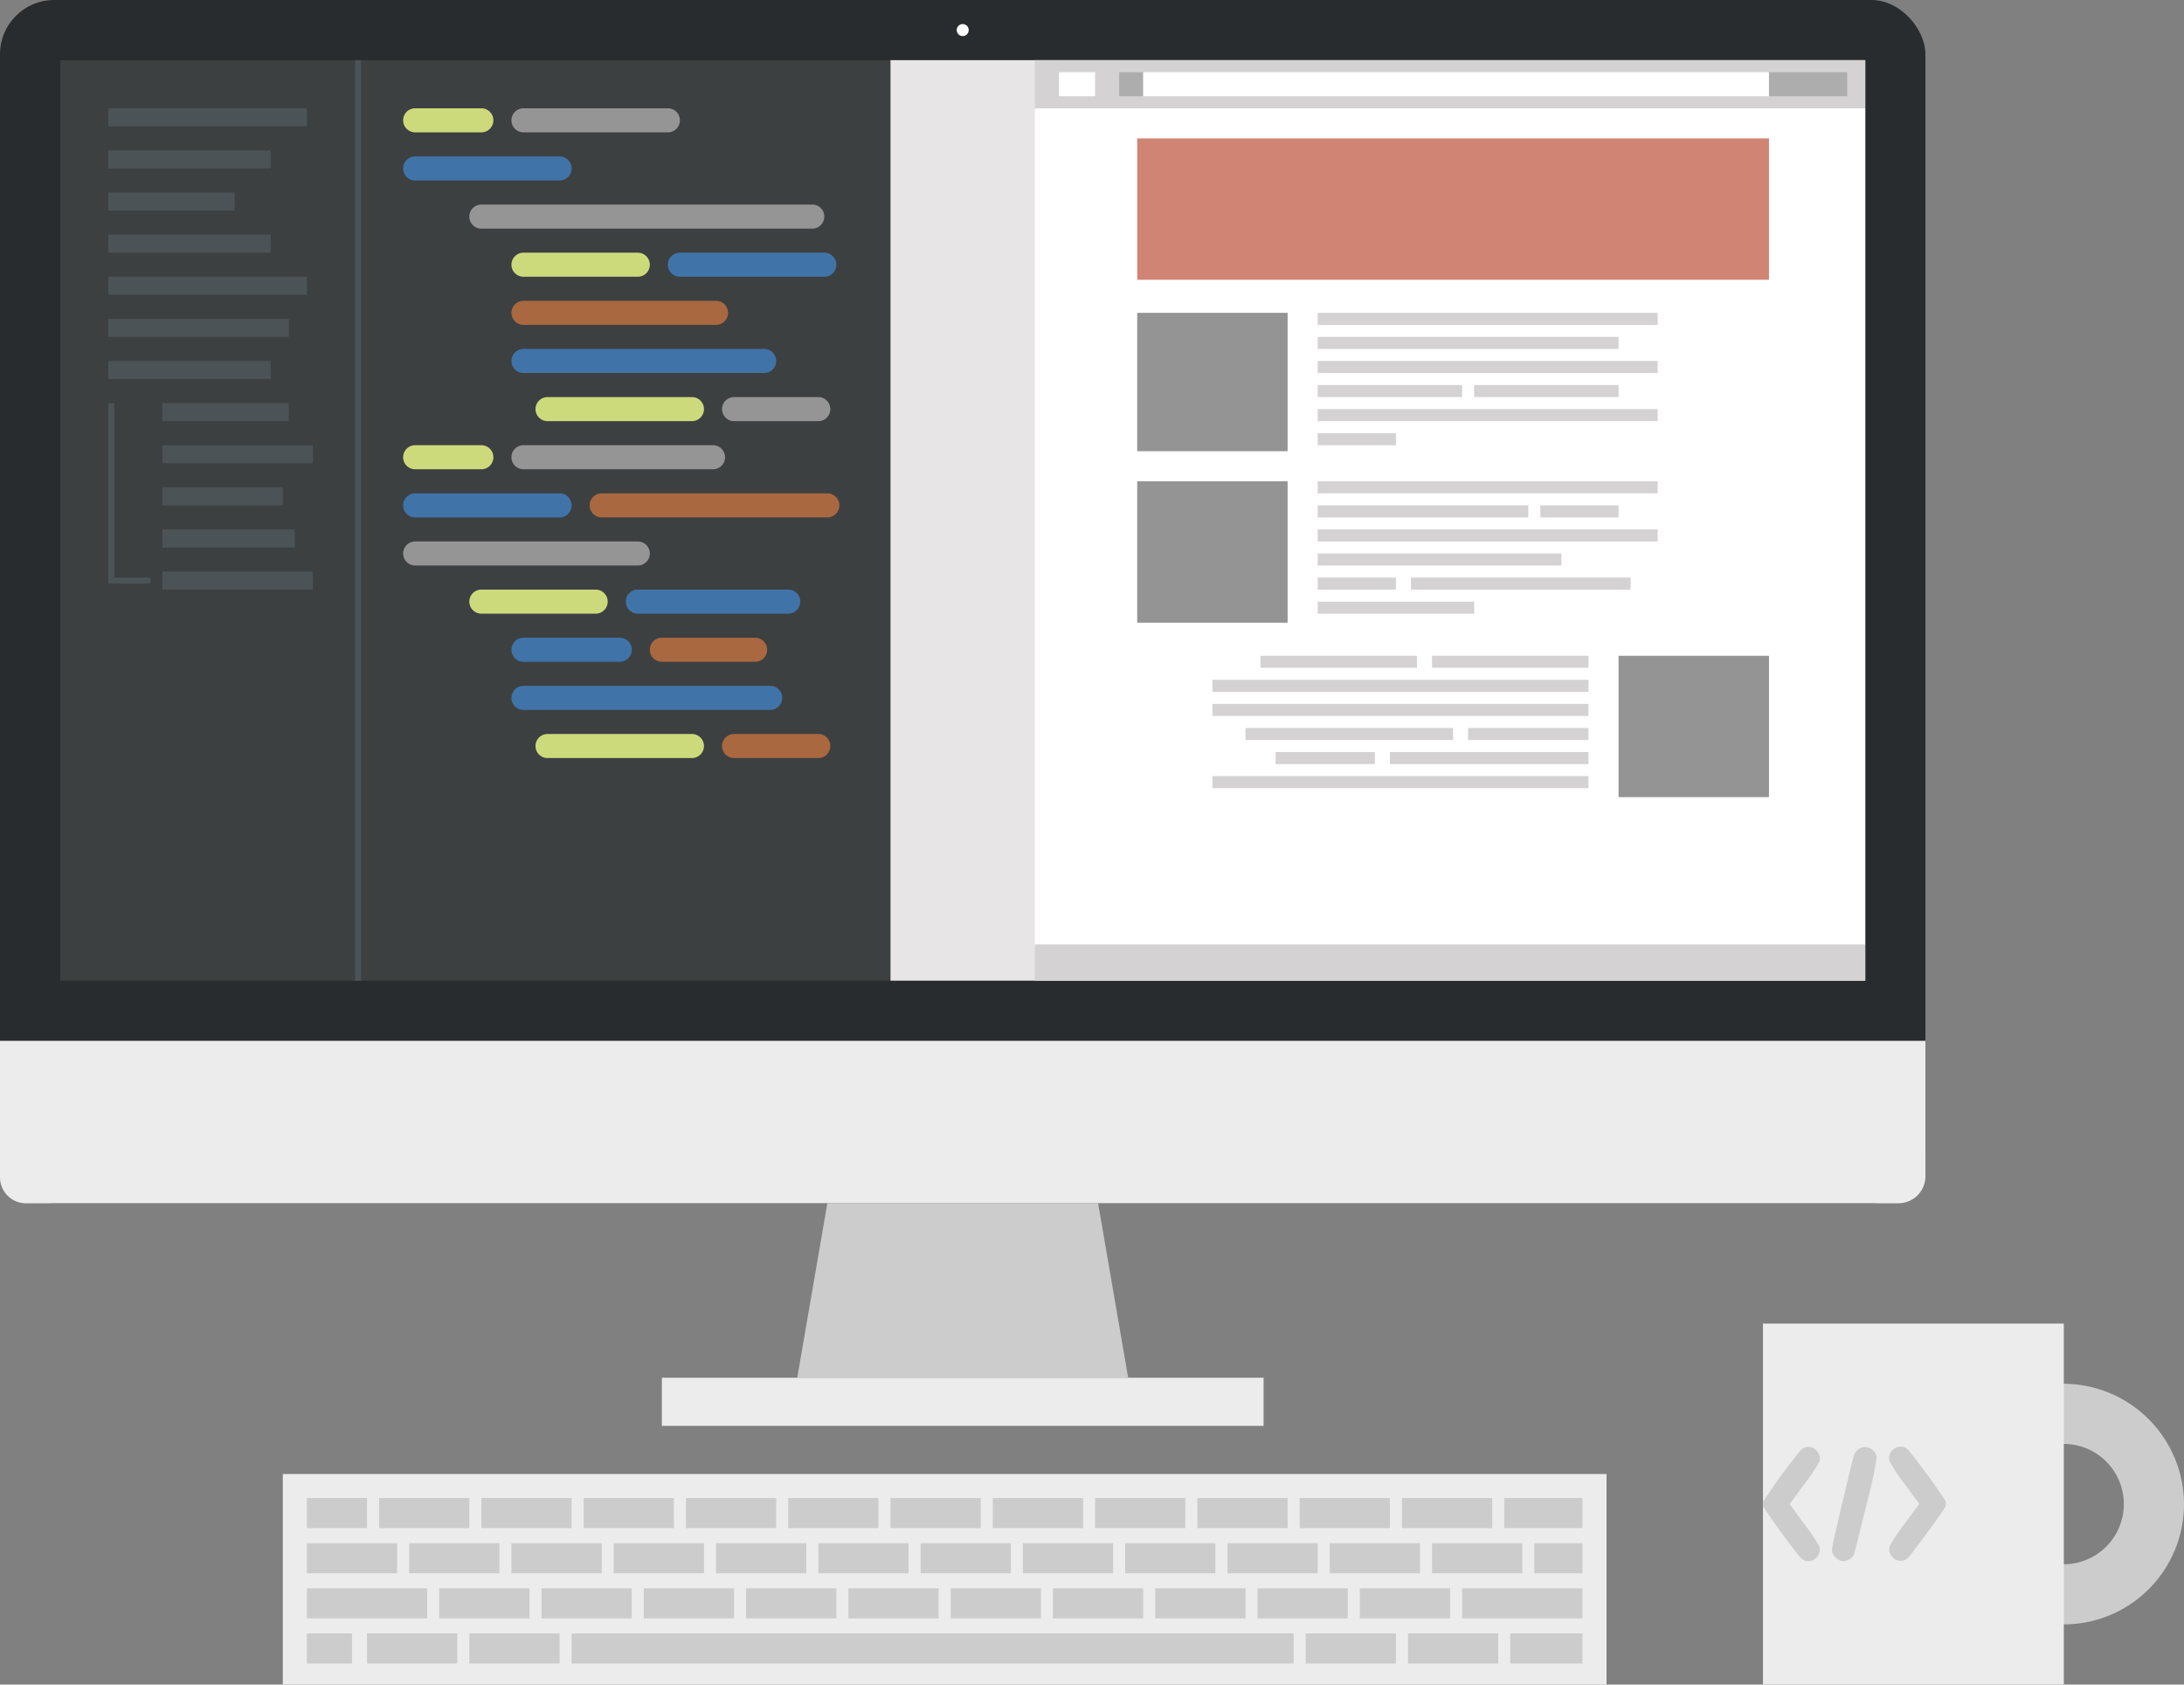 <svg xmlns="http://www.w3.org/2000/svg" viewBox="0 0 290.38 224"><rect x="0" y="0" width="290.38" height="224" fill="#808080" stroke="none"/><defs><style>.a{fill:#282c2e;}.b{fill:#3d4041;}.c{fill:#e7e5e5;}.d{fill:#fff;}.e{fill:#ececec;}.f{fill:#ccc;}.g{fill:#959595;}.h{fill:#ccda7c;}.i{fill:#4074a9;}.j{fill:#a96840;}.k{fill:#d4d2d2;}.l{fill:#d08574;}.m{fill:#949494;}.n{fill:#4b5356;}.o{fill:#aeadad;}</style></defs><title>mac4</title><rect class="a" width="256" height="160" rx="7.2" ry="7.2"/><rect class="b" x="8" y="8" width="240" height="122.4"/><rect class="c" x="118.4" y="8" width="129.6" height="122.4"/><rect class="d" x="137.6" y="14.4" width="110.4" height="111.2"/><rect class="e" x="88" y="183.2" width="80" height="6.4"/><path class="f" d="M342,1424h36l4,23.2H338Z" transform="translate(-232 -1264)"/><path class="g" d="M301.6,1278.4h19.2a1.6,1.6,0,0,1,1.6,1.6h0a1.6,1.6,0,0,1-1.6,1.6H301.6a1.6,1.6,0,0,1-1.6-1.6h0A1.6,1.6,0,0,1,301.6,1278.4Z" transform="translate(-232 -1264)"/><path class="h" d="M287.2,1278.4H296a1.6,1.6,0,0,1,1.6,1.6h0a1.6,1.6,0,0,1-1.6,1.6h-8.8a1.6,1.6,0,0,1-1.6-1.6h0A1.6,1.6,0,0,1,287.2,1278.4Z" transform="translate(-232 -1264)"/><path class="i" d="M287.2,1284.8h19.2a1.6,1.6,0,0,1,1.6,1.6h0a1.6,1.6,0,0,1-1.6,1.6H287.2a1.6,1.6,0,0,1-1.6-1.6h0A1.6,1.6,0,0,1,287.2,1284.8Z" transform="translate(-232 -1264)"/><path class="g" d="M296,1291.2h44a1.6,1.6,0,0,1,1.6,1.6h0a1.6,1.6,0,0,1-1.6,1.6H296a1.6,1.6,0,0,1-1.6-1.6h0A1.6,1.6,0,0,1,296,1291.2Z" transform="translate(-232 -1264)"/><path class="h" d="M301.6,1297.6h15.2a1.6,1.6,0,0,1,1.6,1.6h0a1.6,1.6,0,0,1-1.6,1.6H301.6a1.6,1.6,0,0,1-1.6-1.6h0A1.6,1.6,0,0,1,301.6,1297.6Z" transform="translate(-232 -1264)"/><path class="i" d="M322.4,1297.6h19.2a1.6,1.6,0,0,1,1.6,1.6h0a1.6,1.6,0,0,1-1.6,1.6H322.4a1.6,1.6,0,0,1-1.6-1.6h0A1.6,1.6,0,0,1,322.4,1297.6Z" transform="translate(-232 -1264)"/><path class="j" d="M301.6,1304h25.6a1.6,1.6,0,0,1,1.6,1.6h0a1.6,1.6,0,0,1-1.6,1.6H301.6a1.6,1.6,0,0,1-1.6-1.6h0A1.6,1.6,0,0,1,301.6,1304Z" transform="translate(-232 -1264)"/><path class="i" d="M301.6,1310.4h32a1.6,1.6,0,0,1,1.6,1.6h0a1.6,1.6,0,0,1-1.6,1.6h-32a1.6,1.6,0,0,1-1.6-1.6h0A1.6,1.6,0,0,1,301.6,1310.4Z" transform="translate(-232 -1264)"/><path class="h" d="M304.8,1316.8H324a1.6,1.6,0,0,1,1.6,1.6h0a1.6,1.6,0,0,1-1.6,1.6H304.8a1.6,1.6,0,0,1-1.6-1.6h0A1.6,1.6,0,0,1,304.8,1316.8Z" transform="translate(-232 -1264)"/><path class="g" d="M329.6,1316.8h11.2a1.6,1.6,0,0,1,1.6,1.6h0a1.6,1.6,0,0,1-1.6,1.6H329.6a1.6,1.6,0,0,1-1.6-1.6h0A1.6,1.6,0,0,1,329.6,1316.8Z" transform="translate(-232 -1264)"/><path class="g" d="M301.6,1323.2h25.2a1.6,1.6,0,0,1,1.6,1.6h0a1.6,1.6,0,0,1-1.6,1.6H301.6a1.6,1.6,0,0,1-1.6-1.6h0A1.6,1.6,0,0,1,301.6,1323.2Z" transform="translate(-232 -1264)"/><path class="h" d="M287.2,1323.2H296a1.6,1.6,0,0,1,1.6,1.6h0a1.6,1.6,0,0,1-1.6,1.6h-8.8a1.6,1.6,0,0,1-1.6-1.6h0A1.6,1.6,0,0,1,287.2,1323.2Z" transform="translate(-232 -1264)"/><path class="i" d="M287.2,1329.6h19.2a1.6,1.6,0,0,1,1.6,1.6h0a1.6,1.6,0,0,1-1.6,1.6H287.2a1.6,1.6,0,0,1-1.6-1.6h0A1.6,1.6,0,0,1,287.2,1329.6Z" transform="translate(-232 -1264)"/><path class="g" d="M287.2,1336h29.6a1.6,1.6,0,0,1,1.6,1.6h0a1.6,1.6,0,0,1-1.6,1.6H287.2a1.6,1.6,0,0,1-1.6-1.6h0A1.6,1.6,0,0,1,287.2,1336Z" transform="translate(-232 -1264)"/><path class="j" d="M312,1329.6h30a1.6,1.6,0,0,1,1.6,1.6h0a1.6,1.6,0,0,1-1.6,1.6H312a1.6,1.6,0,0,1-1.6-1.6h0A1.6,1.6,0,0,1,312,1329.6Z" transform="translate(-232 -1264)"/><path class="i" d="M316.8,1342.4h20a1.6,1.6,0,0,1,1.6,1.6h0a1.6,1.6,0,0,1-1.6,1.6h-20a1.6,1.6,0,0,1-1.6-1.6h0A1.6,1.6,0,0,1,316.8,1342.4Z" transform="translate(-232 -1264)"/><path class="j" d="M320,1348.8h12.4a1.6,1.6,0,0,1,1.6,1.6h0a1.6,1.6,0,0,1-1.6,1.6H320a1.6,1.6,0,0,1-1.6-1.6h0A1.6,1.6,0,0,1,320,1348.8Z" transform="translate(-232 -1264)"/><path class="i" d="M301.6,1348.8h12.8a1.6,1.6,0,0,1,1.6,1.6h0a1.6,1.6,0,0,1-1.6,1.6H301.6a1.6,1.6,0,0,1-1.6-1.6h0A1.6,1.6,0,0,1,301.6,1348.8Z" transform="translate(-232 -1264)"/><path class="h" d="M296,1342.4h15.2a1.6,1.6,0,0,1,1.6,1.6h0a1.6,1.6,0,0,1-1.6,1.6H296a1.6,1.6,0,0,1-1.6-1.6h0A1.6,1.6,0,0,1,296,1342.4Z" transform="translate(-232 -1264)"/><path class="i" d="M301.6,1355.2h32.8a1.6,1.6,0,0,1,1.6,1.6h0a1.6,1.6,0,0,1-1.6,1.6H301.6a1.6,1.6,0,0,1-1.6-1.6h0A1.6,1.6,0,0,1,301.6,1355.2Z" transform="translate(-232 -1264)"/><path class="h" d="M304.8,1361.6H324a1.6,1.6,0,0,1,1.6,1.6h0a1.6,1.6,0,0,1-1.6,1.6H304.8a1.6,1.6,0,0,1-1.6-1.6h0A1.6,1.6,0,0,1,304.8,1361.6Z" transform="translate(-232 -1264)"/><path class="j" d="M329.6,1361.6h11.2a1.6,1.6,0,0,1,1.6,1.6h0a1.6,1.6,0,0,1-1.6,1.6H329.6a1.6,1.6,0,0,1-1.6-1.6h0A1.6,1.6,0,0,1,329.6,1361.6Z" transform="translate(-232 -1264)"/><rect class="k" x="137.6" y="8" width="110.4" height="6.4"/><rect class="l" x="151.2" y="18.4" width="84" height="18.8"/><rect class="m" x="151.2" y="41.6" width="20" height="18.4"/><rect class="m" x="151.2" y="64" width="20" height="18.8"/><rect class="m" x="215.2" y="87.2" width="20" height="18.8"/><rect class="k" x="175.2" y="41.6" width="45.2" height="1.6"/><rect class="k" x="175.2" y="44.8" width="40" height="1.6"/><rect class="k" x="175.2" y="48" width="45.2" height="1.6"/><rect class="k" x="175.2" y="51.2" width="19.2" height="1.6"/><rect class="k" x="175.2" y="54.4" width="45.2" height="1.6"/><rect class="k" x="175.2" y="57.6" width="10.4" height="1.6"/><rect class="k" x="196" y="51.2" width="19.2" height="1.6"/><rect class="k" x="175.2" y="64" width="45.2" height="1.6"/><rect class="k" x="175.2" y="67.2" width="28" height="1.6"/><rect class="k" x="175.2" y="70.4" width="45.2" height="1.6"/><rect class="k" x="187.6" y="76.8" width="29.2" height="1.6"/><rect class="k" x="175.2" y="73.6" width="32.4" height="1.6"/><rect class="k" x="175.2" y="80" width="20.8" height="1.6"/><rect class="k" x="175.2" y="76.8" width="10.4" height="1.6"/><rect class="k" x="204.8" y="67.2" width="10.4" height="1.6"/><rect class="k" x="190.4" y="87.2" width="20.8" height="1.6"/><rect class="k" x="161.2" y="90.4" width="50" height="1.6"/><rect class="k" x="161.2" y="93.6" width="50" height="1.6"/><rect class="k" x="195.2" y="96.8" width="16" height="1.6"/><rect class="k" x="184.8" y="100" width="26.4" height="1.6"/><rect class="k" x="161.2" y="103.2" width="50" height="1.6"/><rect class="k" x="165.6" y="96.8" width="27.6" height="1.6"/><rect class="k" x="167.6" y="87.2" width="20.8" height="1.6"/><rect class="k" x="169.6" y="100" width="13.2" height="1.6"/><rect class="k" x="137.6" y="125.6" width="110.4" height="4.8"/><rect class="n" x="47.2" y="8" width="0.8" height="122.4"/><circle class="d" cx="128" cy="4" r="0.8"/><rect class="d" x="140.8" y="9.6" width="4.8" height="3.2"/><rect class="o" x="148.8" y="9.6" width="3.2" height="3.2"/><rect class="d" x="152" y="9.6" width="83.2" height="3.2"/><rect class="o" x="235.2" y="9.6" width="10.4" height="3.2"/><path class="e" d="M488,1402.4v18a3.59,3.59,0,0,1-3.6,3.6H235.6a3.45,3.45,0,0,1-3.6-3.43V1402.4H488Z" transform="translate(-232 -1264)"/><path class="f" d="M506.38,1448a16,16,0,1,0,16,16A16.06,16.06,0,0,0,506.38,1448Zm0,8a8,8,0,1,1-8,8A7.94,7.94,0,0,1,506.38,1456Z" transform="translate(-232 -1264)"/><rect class="e" x="234.4" y="176" width="40" height="48"/><rect class="e" x="37.6" y="196" width="176" height="28"/><rect class="f" x="48.8" y="217.2" width="12" height="4"/><rect class="f" x="40.8" y="211.2" width="16" height="4"/><rect class="f" x="40.8" y="205.2" width="12" height="4"/><rect class="f" x="40.8" y="199.2" width="8" height="4"/><rect class="f" x="62.4" y="217.2" width="12" height="4"/><rect class="f" x="58.4" y="211.2" width="12" height="4"/><rect class="f" x="54.4" y="205.2" width="12" height="4"/><rect class="f" x="50.4" y="199.2" width="12" height="4"/><rect class="f" x="76" y="217.2" width="96" height="4"/><rect class="f" x="72" y="211.2" width="12" height="4"/><rect class="f" x="68" y="205.2" width="12" height="4"/><rect class="f" x="64" y="199.2" width="12" height="4"/><rect class="f" x="85.6" y="211.2" width="12" height="4"/><rect class="f" x="81.6" y="205.2" width="12" height="4"/><rect class="f" x="77.6" y="199.2" width="12" height="4"/><rect class="f" x="99.2" y="211.2" width="12" height="4"/><rect class="f" x="95.2" y="205.2" width="12" height="4"/><rect class="f" x="91.2" y="199.2" width="12" height="4"/><rect class="f" x="112.8" y="211.2" width="12" height="4"/><rect class="f" x="108.8" y="205.2" width="12" height="4"/><rect class="f" x="104.8" y="199.2" width="12" height="4"/><rect class="f" x="126.4" y="211.2" width="12" height="4"/><rect class="f" x="122.4" y="205.2" width="12" height="4"/><rect class="f" x="118.4" y="199.2" width="12" height="4"/><rect class="f" x="140" y="211.2" width="12" height="4"/><rect class="f" x="136" y="205.2" width="12" height="4"/><rect class="f" x="132" y="199.2" width="12" height="4"/><rect class="f" x="153.6" y="211.2" width="12" height="4"/><rect class="f" x="149.6" y="205.2" width="12" height="4"/><rect class="f" x="145.6" y="199.2" width="12" height="4"/><rect class="f" x="173.6" y="217.2" width="12" height="4"/><rect class="f" x="167.2" y="211.2" width="12" height="4"/><rect class="f" x="163.2" y="205.2" width="12" height="4"/><rect class="f" x="159.2" y="199.2" width="12" height="4"/><rect class="f" x="187.2" y="217.2" width="12" height="4"/><rect class="f" x="180.8" y="211.2" width="12" height="4"/><rect class="f" x="176.8" y="205.2" width="12" height="4"/><rect class="f" x="172.8" y="199.2" width="12" height="4"/><rect class="f" x="200.8" y="217.2" width="9.6" height="4"/><rect class="f" x="194.4" y="211.2" width="16" height="4"/><rect class="f" x="190.4" y="205.2" width="12" height="4"/><rect class="f" x="186.4" y="199.2" width="12" height="4"/><rect class="f" x="200" y="199.2" width="10.4" height="4"/><rect class="f" x="204" y="205.2" width="6.4" height="4"/><rect class="f" x="40.8" y="217.2" width="6" height="4"/><path class="f" d="M471.95,1471.5a1.67,1.67,0,0,1-.58-0.4c-0.66-.69-4.79-6.37-4.9-6.74a1.13,1.13,0,0,1,0-.76,81,81,0,0,1,4.95-6.77,1.42,1.42,0,0,1,2.13.09,1.45,1.45,0,0,1,.36,1.42,24.65,24.65,0,0,1-2,3c-1.07,1.44-1.95,2.64-1.95,2.66s0.88,1.23,1.95,2.66a24.57,24.57,0,0,1,2,3,1.57,1.57,0,0,1-2,1.87h0Zm4.52-.11a1.64,1.64,0,0,1-.9-1.19c0-.27.26-1.7,1.33-6.16,0.76-3.19,1.45-6,1.53-6.3a1.68,1.68,0,0,1,1-1.22,1.57,1.57,0,0,1,2.09,1.28,58,58,0,0,1-1.42,6.5c-0.81,3.39-1.54,6.28-1.61,6.42a1.5,1.5,0,0,1-.85.73,1.19,1.19,0,0,1-1.22-.06h0Zm7.75,0.11a1.88,1.88,0,0,1-1-1.17,1.91,1.91,0,0,1,0-.7,24.5,24.5,0,0,1,2-3c1.07-1.44,1.95-2.64,1.95-2.66s-0.88-1.23-1.95-2.66a25.32,25.32,0,0,1-2-3,1.45,1.45,0,0,1,.36-1.42,1.42,1.42,0,0,1,2.13-.09,81.58,81.58,0,0,1,4.95,6.77,1.13,1.13,0,0,1,0,.76c-0.11.36-4.24,6-4.9,6.74a1.44,1.44,0,0,1-1.55.4h0Z" transform="translate(-232 -1264)"/><rect class="n" x="14.4" y="14.4" width="26.4" height="2.4"/><rect class="n" x="14.4" y="20" width="21.6" height="2.4"/><rect class="n" x="14.4" y="25.6" width="16.8" height="2.4"/><rect class="n" x="14.4" y="31.2" width="21.6" height="2.4"/><rect class="n" x="14.4" y="36.8" width="26.4" height="2.4"/><rect class="n" x="14.4" y="42.4" width="24" height="2.4"/><rect class="n" x="14.4" y="48" width="21.6" height="2.4"/><rect class="n" x="14.4" y="53.6" width="0.8" height="24"/><rect class="n" x="21.6" y="53.6" width="16.8" height="2.4"/><rect class="n" x="21.6" y="59.2" width="20" height="2.4"/><rect class="n" x="21.6" y="64.8" width="16" height="2.4"/><rect class="n" x="21.6" y="70.4" width="17.6" height="2.4"/><rect class="n" x="21.6" y="76" width="20" height="2.4"/><rect class="n" x="14.4" y="76.8" width="5.6" height="0.8"/></svg>